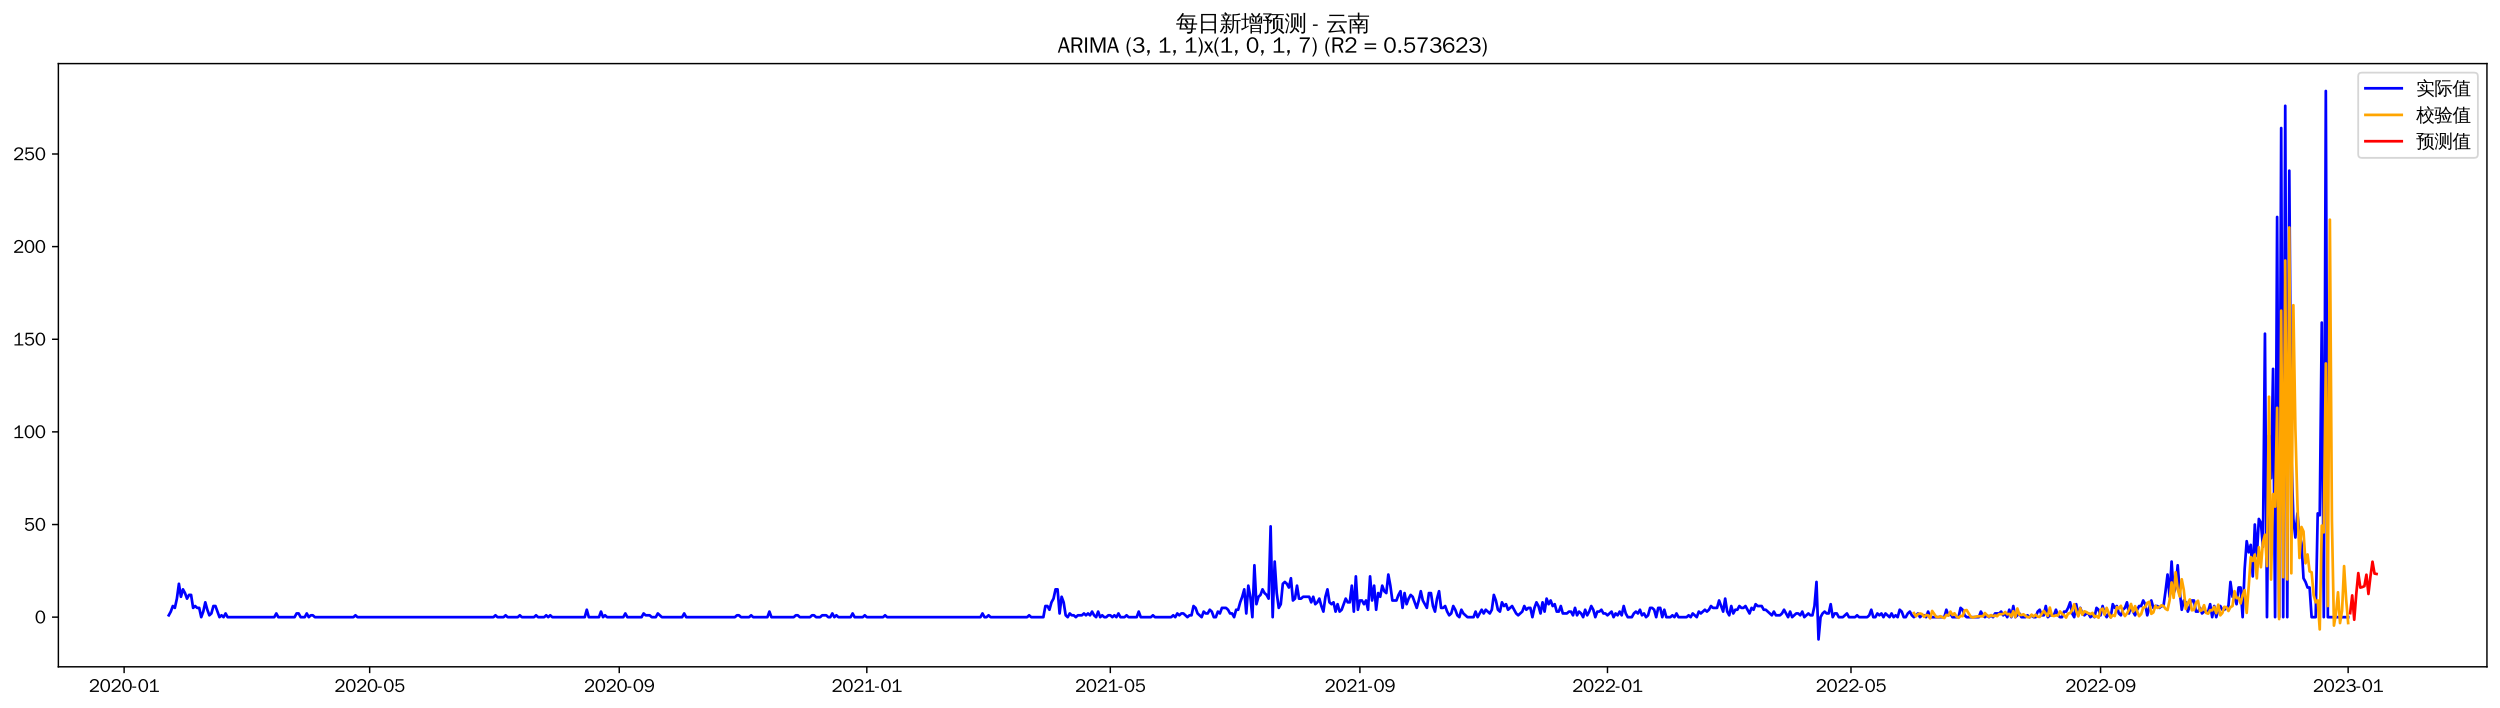 <?xml version="1.0" encoding="utf-8" standalone="no"?>
<!DOCTYPE svg PUBLIC "-//W3C//DTD SVG 1.1//EN"
  "http://www.w3.org/Graphics/SVG/1.1/DTD/svg11.dtd">
<svg xmlns:xlink="http://www.w3.org/1999/xlink" width="1378.591pt" height="390.418pt" viewBox="0 0 1378.591 390.418" xmlns="http://www.w3.org/2000/svg" version="1.1">
 <defs>
  <style type="text/css">*{stroke-linejoin: round; stroke-linecap: butt}</style>
 </defs>
 <g id="figure_1">
  <g id="patch_1">
   <path d="M 0 390.418 
L 1378.591 390.418 
L 1378.591 -0 
L 0 -0 
z
" style="fill: #ffffff"/>
  </g>
  <g id="axes_1">
   <g id="patch_2">
    <path d="M 32.191 367.701 
L 1371.391 367.701 
L 1371.391 35.061 
L 32.191 35.061 
z
" style="fill: #ffffff"/>
   </g>
   <g id="matplotlib.axis_1">
    <g id="xtick_1">
     <g id="line2d_1">
      <defs>
       <path id="m08ea58b794" d="M 0 0 
L 0 3.5 
" style="stroke: #000000; stroke-width: 0.8"/>
      </defs>
      <g>
       <use xlink:href="#m08ea58b794" x="68.446" y="367.701" style="stroke: #000000; stroke-width: 0.8"/>
      </g>
     </g>
     <g id="text_1">
      <!-- 2020-01 -->
      <g transform="translate(48.956 381.557)scale(0.1 -0.1)">
       <defs>
        <path id="WenQuanYiZenHei-32" d="M 3488 0 
L 369 0 
L 369 456 
L 2150 1850 
Q 2931 2463 2931 3144 
Q 2931 3619 2488 3863 
Q 2231 4013 1931 4013 
Q 1425 4013 1113 3619 
Q 894 3356 881 3013 
L 369 3169 
Q 531 3981 1213 4300 
Q 1544 4456 1950 4456 
Q 2631 4456 3088 4044 
L 3225 3888 
L 3350 3706 
Q 3481 3444 3481 3144 
Q 3481 2313 2519 1569 
L 1069 456 
L 3488 456 
L 3488 0 
z
" transform="scale(0.016)"/>
        <path id="WenQuanYiZenHei-30" d="M 3581 2175 
Q 3581 1288 3169 638 
Q 2713 -63 1938 -63 
Q 1025 -63 563 831 
Q 256 1425 256 2188 
Q 256 3188 700 3819 
Q 1138 4456 1888 4456 
Q 2863 4456 3306 3500 
Q 3581 2925 3581 2175 
z
M 3019 2100 
Q 3019 3356 2500 3806 
L 2350 3919 
Q 2144 4031 1888 4031 
Q 1100 4031 888 2956 
Q 819 2625 819 2225 
Q 819 1013 1338 569 
Q 1588 356 1938 356 
Q 2675 356 2925 1294 
Q 3019 1663 3019 2100 
z
" transform="scale(0.016)"/>
        <path id="WenQuanYiZenHei-2d" d="M 1363 1444 
L 0 1444 
L 0 1844 
L 1363 1844 
L 1363 1444 
z
" transform="scale(0.016)"/>
        <path id="WenQuanYiZenHei-31" d="M 3556 0 
L 488 0 
L 488 406 
L 1800 406 
L 1800 3725 
Q 1231 3125 588 2788 
L 588 3338 
Q 1456 3781 1931 4388 
L 2331 4388 
L 2331 406 
L 3556 406 
L 3556 0 
z
" transform="scale(0.016)"/>
       </defs>
       <use xlink:href="#WenQuanYiZenHei-32"/>
       <use xlink:href="#WenQuanYiZenHei-30" x="59.961"/>
       <use xlink:href="#WenQuanYiZenHei-32" x="119.922"/>
       <use xlink:href="#WenQuanYiZenHei-30" x="179.883"/>
       <use xlink:href="#WenQuanYiZenHei-2d" x="239.844"/>
       <use xlink:href="#WenQuanYiZenHei-30" x="269.824"/>
       <use xlink:href="#WenQuanYiZenHei-31" x="329.785"/>
      </g>
     </g>
    </g>
    <g id="xtick_2">
     <g id="line2d_2">
      <g>
       <use xlink:href="#m08ea58b794" x="203.843" y="367.701" style="stroke: #000000; stroke-width: 0.8"/>
      </g>
     </g>
     <g id="text_2">
      <!-- 2020-05 -->
      <g transform="translate(184.353 381.557)scale(0.1 -0.1)">
       <defs>
        <path id="WenQuanYiZenHei-35" d="M 3531 1488 
Q 3531 688 2913 250 
Q 2456 -63 1844 -63 
Q 1175 -63 706 350 
Q 413 613 306 975 
L 781 1131 
Q 1000 538 1569 406 
Q 1706 369 1856 369 
Q 2550 369 2850 869 
Q 3000 1131 3000 1494 
Q 3000 2056 2581 2356 
Q 2319 2538 1969 2538 
Q 1400 2538 1031 2075 
Q 981 2013 938 1938 
L 500 2031 
L 644 4388 
L 3244 4388 
L 3200 3919 
L 1044 3919 
L 950 2500 
Q 1431 2975 2006 2975 
Q 2713 2975 3163 2475 
Q 3531 2063 3531 1488 
z
" transform="scale(0.016)"/>
       </defs>
       <use xlink:href="#WenQuanYiZenHei-32"/>
       <use xlink:href="#WenQuanYiZenHei-30" x="59.961"/>
       <use xlink:href="#WenQuanYiZenHei-32" x="119.922"/>
       <use xlink:href="#WenQuanYiZenHei-30" x="179.883"/>
       <use xlink:href="#WenQuanYiZenHei-2d" x="239.844"/>
       <use xlink:href="#WenQuanYiZenHei-30" x="269.824"/>
       <use xlink:href="#WenQuanYiZenHei-35" x="329.785"/>
      </g>
     </g>
    </g>
    <g id="xtick_3">
     <g id="line2d_3">
      <g>
       <use xlink:href="#m08ea58b794" x="341.478" y="367.701" style="stroke: #000000; stroke-width: 0.8"/>
      </g>
     </g>
     <g id="text_3">
      <!-- 2020-09 -->
      <g transform="translate(321.988 381.557)scale(0.1 -0.1)">
       <defs>
        <path id="WenQuanYiZenHei-39" d="M 3544 2300 
Q 3544 1163 3019 513 
Q 2563 -63 1775 -63 
Q 956 -63 563 488 
Q 463 631 394 813 
L 838 975 
Q 1025 494 1550 388 
Q 1656 369 1775 369 
Q 2594 369 2900 1325 
Q 3044 1769 3038 2313 
L 3025 2313 
Q 2675 1638 1944 1544 
Q 1844 1531 1744 1531 
Q 1050 1531 625 2031 
Q 294 2419 294 2963 
Q 294 3656 813 4094 
Q 1238 4456 1819 4456 
Q 2988 4456 3381 3363 
Q 3544 2900 3544 2300 
z
M 2925 2994 
Q 2925 3563 2469 3844 
Q 2206 4006 1863 4006 
Q 1275 4006 988 3563 
Q 844 3344 825 3056 
Q 819 3006 819 2956 
Q 819 2413 1269 2131 
Q 1538 1963 1875 1963 
Q 2363 1963 2681 2350 
Q 2925 2638 2925 2994 
z
" transform="scale(0.016)"/>
       </defs>
       <use xlink:href="#WenQuanYiZenHei-32"/>
       <use xlink:href="#WenQuanYiZenHei-30" x="59.961"/>
       <use xlink:href="#WenQuanYiZenHei-32" x="119.922"/>
       <use xlink:href="#WenQuanYiZenHei-30" x="179.883"/>
       <use xlink:href="#WenQuanYiZenHei-2d" x="239.844"/>
       <use xlink:href="#WenQuanYiZenHei-30" x="269.824"/>
       <use xlink:href="#WenQuanYiZenHei-39" x="329.785"/>
      </g>
     </g>
    </g>
    <g id="xtick_4">
     <g id="line2d_4">
      <g>
       <use xlink:href="#m08ea58b794" x="477.994" y="367.701" style="stroke: #000000; stroke-width: 0.8"/>
      </g>
     </g>
     <g id="text_4">
      <!-- 2021-01 -->
      <g transform="translate(458.504 381.557)scale(0.1 -0.1)">
       <use xlink:href="#WenQuanYiZenHei-32"/>
       <use xlink:href="#WenQuanYiZenHei-30" x="59.961"/>
       <use xlink:href="#WenQuanYiZenHei-32" x="119.922"/>
       <use xlink:href="#WenQuanYiZenHei-31" x="179.883"/>
       <use xlink:href="#WenQuanYiZenHei-2d" x="239.844"/>
       <use xlink:href="#WenQuanYiZenHei-30" x="269.824"/>
       <use xlink:href="#WenQuanYiZenHei-31" x="329.785"/>
      </g>
     </g>
    </g>
    <g id="xtick_5">
     <g id="line2d_5">
      <g>
       <use xlink:href="#m08ea58b794" x="612.272" y="367.701" style="stroke: #000000; stroke-width: 0.8"/>
      </g>
     </g>
     <g id="text_5">
      <!-- 2021-05 -->
      <g transform="translate(592.782 381.557)scale(0.1 -0.1)">
       <use xlink:href="#WenQuanYiZenHei-32"/>
       <use xlink:href="#WenQuanYiZenHei-30" x="59.961"/>
       <use xlink:href="#WenQuanYiZenHei-32" x="119.922"/>
       <use xlink:href="#WenQuanYiZenHei-31" x="179.883"/>
       <use xlink:href="#WenQuanYiZenHei-2d" x="239.844"/>
       <use xlink:href="#WenQuanYiZenHei-30" x="269.824"/>
       <use xlink:href="#WenQuanYiZenHei-35" x="329.785"/>
      </g>
     </g>
    </g>
    <g id="xtick_6">
     <g id="line2d_6">
      <g>
       <use xlink:href="#m08ea58b794" x="749.907" y="367.701" style="stroke: #000000; stroke-width: 0.8"/>
      </g>
     </g>
     <g id="text_6">
      <!-- 2021-09 -->
      <g transform="translate(730.417 381.557)scale(0.1 -0.1)">
       <use xlink:href="#WenQuanYiZenHei-32"/>
       <use xlink:href="#WenQuanYiZenHei-30" x="59.961"/>
       <use xlink:href="#WenQuanYiZenHei-32" x="119.922"/>
       <use xlink:href="#WenQuanYiZenHei-31" x="179.883"/>
       <use xlink:href="#WenQuanYiZenHei-2d" x="239.844"/>
       <use xlink:href="#WenQuanYiZenHei-30" x="269.824"/>
       <use xlink:href="#WenQuanYiZenHei-39" x="329.785"/>
      </g>
     </g>
    </g>
    <g id="xtick_7">
     <g id="line2d_7">
      <g>
       <use xlink:href="#m08ea58b794" x="886.423" y="367.701" style="stroke: #000000; stroke-width: 0.8"/>
      </g>
     </g>
     <g id="text_7">
      <!-- 2022-01 -->
      <g transform="translate(866.933 381.557)scale(0.1 -0.1)">
       <use xlink:href="#WenQuanYiZenHei-32"/>
       <use xlink:href="#WenQuanYiZenHei-30" x="59.961"/>
       <use xlink:href="#WenQuanYiZenHei-32" x="119.922"/>
       <use xlink:href="#WenQuanYiZenHei-32" x="179.883"/>
       <use xlink:href="#WenQuanYiZenHei-2d" x="239.844"/>
       <use xlink:href="#WenQuanYiZenHei-30" x="269.824"/>
       <use xlink:href="#WenQuanYiZenHei-31" x="329.785"/>
      </g>
     </g>
    </g>
    <g id="xtick_8">
     <g id="line2d_8">
      <g>
       <use xlink:href="#m08ea58b794" x="1020.701" y="367.701" style="stroke: #000000; stroke-width: 0.8"/>
      </g>
     </g>
     <g id="text_8">
      <!-- 2022-05 -->
      <g transform="translate(1001.211 381.557)scale(0.1 -0.1)">
       <use xlink:href="#WenQuanYiZenHei-32"/>
       <use xlink:href="#WenQuanYiZenHei-30" x="59.961"/>
       <use xlink:href="#WenQuanYiZenHei-32" x="119.922"/>
       <use xlink:href="#WenQuanYiZenHei-32" x="179.883"/>
       <use xlink:href="#WenQuanYiZenHei-2d" x="239.844"/>
       <use xlink:href="#WenQuanYiZenHei-30" x="269.824"/>
       <use xlink:href="#WenQuanYiZenHei-35" x="329.785"/>
      </g>
     </g>
    </g>
    <g id="xtick_9">
     <g id="line2d_9">
      <g>
       <use xlink:href="#m08ea58b794" x="1158.336" y="367.701" style="stroke: #000000; stroke-width: 0.8"/>
      </g>
     </g>
     <g id="text_9">
      <!-- 2022-09 -->
      <g transform="translate(1138.846 381.557)scale(0.1 -0.1)">
       <use xlink:href="#WenQuanYiZenHei-32"/>
       <use xlink:href="#WenQuanYiZenHei-30" x="59.961"/>
       <use xlink:href="#WenQuanYiZenHei-32" x="119.922"/>
       <use xlink:href="#WenQuanYiZenHei-32" x="179.883"/>
       <use xlink:href="#WenQuanYiZenHei-2d" x="239.844"/>
       <use xlink:href="#WenQuanYiZenHei-30" x="269.824"/>
       <use xlink:href="#WenQuanYiZenHei-39" x="329.785"/>
      </g>
     </g>
    </g>
    <g id="xtick_10">
     <g id="line2d_10">
      <g>
       <use xlink:href="#m08ea58b794" x="1294.852" y="367.701" style="stroke: #000000; stroke-width: 0.8"/>
      </g>
     </g>
     <g id="text_10">
      <!-- 2023-01 -->
      <g transform="translate(1275.362 381.557)scale(0.1 -0.1)">
       <defs>
        <path id="WenQuanYiZenHei-33" d="M 3588 1231 
Q 3588 494 2875 144 
Q 2450 -63 1925 -63 
Q 1044 -63 556 488 
Q 356 706 256 1000 
L 769 1169 
Q 994 375 1913 375 
Q 2631 375 2900 788 
Q 3019 975 3019 1231 
Q 3019 1638 2638 1881 
Q 2325 2081 1613 2069 
L 1338 2069 
L 1338 2494 
Q 1969 2494 2094 2506 
Q 2325 2544 2463 2613 
Q 2763 2756 2844 3100 
Q 2863 3169 2863 3244 
Q 2863 3744 2381 3944 
L 2163 4006 
Q 2056 4025 1931 4025 
Q 1388 4025 1075 3631 
Q 969 3488 906 3313 
L 419 3456 
Q 675 4150 1400 4369 
Q 1669 4456 1975 4456 
Q 2694 4456 3106 4050 
Q 3419 3744 3419 3275 
Q 3419 2813 3025 2513 
Q 2825 2356 2575 2319 
L 2575 2306 
Q 3181 2213 3450 1769 
Q 3588 1525 3588 1231 
z
" transform="scale(0.016)"/>
       </defs>
       <use xlink:href="#WenQuanYiZenHei-32"/>
       <use xlink:href="#WenQuanYiZenHei-30" x="59.961"/>
       <use xlink:href="#WenQuanYiZenHei-32" x="119.922"/>
       <use xlink:href="#WenQuanYiZenHei-33" x="179.883"/>
       <use xlink:href="#WenQuanYiZenHei-2d" x="239.844"/>
       <use xlink:href="#WenQuanYiZenHei-30" x="269.824"/>
       <use xlink:href="#WenQuanYiZenHei-31" x="329.785"/>
      </g>
     </g>
    </g>
   </g>
   <g id="matplotlib.axis_2">
    <g id="ytick_1">
     <g id="line2d_11">
      <defs>
       <path id="m1c66305e28" d="M 0 0 
L -3.5 0 
" style="stroke: #000000; stroke-width: 0.8"/>
      </defs>
      <g>
       <use xlink:href="#m1c66305e28" x="32.191" y="340.322" style="stroke: #000000; stroke-width: 0.8"/>
      </g>
     </g>
     <g id="text_11">
      <!-- 0 -->
      <g transform="translate(19.194 343.75)scale(0.1 -0.1)">
       <use xlink:href="#WenQuanYiZenHei-30"/>
      </g>
     </g>
    </g>
    <g id="ytick_2">
     <g id="line2d_12">
      <g>
       <use xlink:href="#m1c66305e28" x="32.191" y="289.24" style="stroke: #000000; stroke-width: 0.8"/>
      </g>
     </g>
     <g id="text_12">
      <!-- 50 -->
      <g transform="translate(13.197 292.669)scale(0.1 -0.1)">
       <use xlink:href="#WenQuanYiZenHei-35"/>
       <use xlink:href="#WenQuanYiZenHei-30" x="59.961"/>
      </g>
     </g>
    </g>
    <g id="ytick_3">
     <g id="line2d_13">
      <g>
       <use xlink:href="#m1c66305e28" x="32.191" y="238.159" style="stroke: #000000; stroke-width: 0.8"/>
      </g>
     </g>
     <g id="text_13">
      <!-- 100 -->
      <g transform="translate(7.2 241.588)scale(0.1 -0.1)">
       <use xlink:href="#WenQuanYiZenHei-31"/>
       <use xlink:href="#WenQuanYiZenHei-30" x="59.961"/>
       <use xlink:href="#WenQuanYiZenHei-30" x="119.922"/>
      </g>
     </g>
    </g>
    <g id="ytick_4">
     <g id="line2d_14">
      <g>
       <use xlink:href="#m1c66305e28" x="32.191" y="187.078" style="stroke: #000000; stroke-width: 0.8"/>
      </g>
     </g>
     <g id="text_14">
      <!-- 150 -->
      <g transform="translate(7.2 190.506)scale(0.1 -0.1)">
       <use xlink:href="#WenQuanYiZenHei-31"/>
       <use xlink:href="#WenQuanYiZenHei-35" x="59.961"/>
       <use xlink:href="#WenQuanYiZenHei-30" x="119.922"/>
      </g>
     </g>
    </g>
    <g id="ytick_5">
     <g id="line2d_15">
      <g>
       <use xlink:href="#m1c66305e28" x="32.191" y="135.997" style="stroke: #000000; stroke-width: 0.8"/>
      </g>
     </g>
     <g id="text_15">
      <!-- 200 -->
      <g transform="translate(7.2 139.425)scale(0.1 -0.1)">
       <use xlink:href="#WenQuanYiZenHei-32"/>
       <use xlink:href="#WenQuanYiZenHei-30" x="59.961"/>
       <use xlink:href="#WenQuanYiZenHei-30" x="119.922"/>
      </g>
     </g>
    </g>
    <g id="ytick_6">
     <g id="line2d_16">
      <g>
       <use xlink:href="#m1c66305e28" x="32.191" y="84.916" style="stroke: #000000; stroke-width: 0.8"/>
      </g>
     </g>
     <g id="text_16">
      <!-- 250 -->
      <g transform="translate(7.2 88.344)scale(0.1 -0.1)">
       <use xlink:href="#WenQuanYiZenHei-32"/>
       <use xlink:href="#WenQuanYiZenHei-35" x="59.961"/>
       <use xlink:href="#WenQuanYiZenHei-30" x="119.922"/>
      </g>
     </g>
    </g>
   </g>
   <g id="line2d_17">
    <path d="M 93.063 339.3 
L 94.182 337.257 
L 95.301 334.192 
L 96.42 335.213 
L 97.539 330.105 
L 98.658 321.932 
L 99.777 329.084 
L 100.896 324.997 
L 102.015 327.04 
L 103.134 330.105 
L 104.253 328.062 
L 105.372 328.062 
L 106.491 335.213 
L 107.61 334.192 
L 108.729 335.213 
L 109.848 335.213 
L 110.967 340.322 
L 112.086 337.257 
L 113.205 332.149 
L 114.324 336.235 
L 115.443 339.3 
L 116.562 338.278 
L 117.681 334.192 
L 118.8 334.192 
L 121.038 340.322 
L 122.157 339.3 
L 123.276 340.322 
L 124.395 338.278 
L 125.514 340.322 
L 151.251 340.322 
L 152.37 338.278 
L 153.488 340.322 
L 162.44 340.322 
L 163.559 338.278 
L 164.678 338.278 
L 165.797 340.322 
L 168.035 340.322 
L 169.154 338.278 
L 170.273 340.322 
L 171.392 339.3 
L 172.511 339.3 
L 173.63 340.322 
L 194.891 340.322 
L 196.01 339.3 
L 197.129 340.322 
L 272.101 340.322 
L 273.22 339.3 
L 274.339 340.322 
L 277.696 340.322 
L 278.815 339.3 
L 279.934 340.322 
L 285.529 340.322 
L 286.648 339.3 
L 287.767 340.322 
L 294.48 340.322 
L 295.599 339.3 
L 296.718 340.322 
L 300.075 340.322 
L 301.194 339.3 
L 302.313 340.322 
L 303.432 339.3 
L 304.551 340.322 
L 322.455 340.322 
L 323.574 336.235 
L 324.693 340.322 
L 330.288 340.322 
L 331.407 337.257 
L 332.526 340.322 
L 333.645 339.3 
L 334.764 340.322 
L 343.716 340.322 
L 344.835 338.278 
L 345.954 340.322 
L 353.787 340.322 
L 354.906 338.278 
L 356.025 339.3 
L 358.263 339.3 
L 359.382 340.322 
L 361.62 340.322 
L 362.738 338.278 
L 364.976 340.322 
L 376.166 340.322 
L 377.285 338.278 
L 378.404 340.322 
L 405.26 340.322 
L 406.379 339.3 
L 407.498 339.3 
L 408.617 340.322 
L 413.093 340.322 
L 414.212 339.3 
L 415.331 340.322 
L 423.164 340.322 
L 424.283 337.257 
L 425.402 340.322 
L 437.71 340.322 
L 438.829 339.3 
L 439.948 339.3 
L 441.067 340.322 
L 446.662 340.322 
L 447.781 339.3 
L 448.9 339.3 
L 450.019 340.322 
L 452.257 340.322 
L 453.376 339.3 
L 455.614 339.3 
L 456.733 340.322 
L 457.852 340.322 
L 458.971 338.278 
L 460.09 340.322 
L 461.209 339.3 
L 462.328 340.322 
L 469.042 340.322 
L 470.161 338.278 
L 471.28 340.322 
L 475.756 340.322 
L 476.875 339.3 
L 477.994 340.322 
L 486.946 340.322 
L 488.065 339.3 
L 489.184 340.322 
L 540.657 340.322 
L 541.776 338.278 
L 542.895 340.322 
L 544.014 340.322 
L 545.133 339.3 
L 546.252 340.322 
L 566.394 340.322 
L 567.513 339.3 
L 568.632 340.322 
L 575.345 340.322 
L 576.464 334.192 
L 577.583 334.192 
L 578.702 336.235 
L 579.821 332.149 
L 580.94 330.105 
L 582.059 324.997 
L 583.178 324.997 
L 584.297 338.278 
L 585.416 329.084 
L 586.535 332.149 
L 587.654 339.3 
L 588.773 340.322 
L 589.892 338.278 
L 591.011 339.3 
L 592.13 339.3 
L 593.249 340.322 
L 594.368 339.3 
L 596.606 339.3 
L 597.725 338.278 
L 598.844 339.3 
L 599.963 338.278 
L 601.082 339.3 
L 602.201 337.257 
L 603.32 339.3 
L 604.439 340.322 
L 605.558 337.257 
L 606.677 340.322 
L 607.796 339.3 
L 608.915 340.322 
L 610.034 340.322 
L 611.153 339.3 
L 612.272 339.3 
L 613.391 340.322 
L 614.51 339.3 
L 615.629 340.322 
L 616.748 338.278 
L 617.867 340.322 
L 620.105 340.322 
L 621.224 339.3 
L 622.343 340.322 
L 626.819 340.322 
L 627.938 337.257 
L 629.057 340.322 
L 634.652 340.322 
L 635.771 339.3 
L 636.89 340.322 
L 645.841 340.322 
L 646.96 339.3 
L 648.079 340.322 
L 649.198 338.278 
L 650.317 339.3 
L 651.436 338.278 
L 652.555 338.278 
L 654.793 340.322 
L 655.912 339.3 
L 657.031 339.3 
L 658.15 334.192 
L 659.269 335.213 
L 660.388 338.278 
L 662.626 340.322 
L 663.745 337.257 
L 664.864 338.278 
L 665.983 338.278 
L 667.102 336.235 
L 668.221 337.257 
L 669.34 340.322 
L 670.459 340.322 
L 671.578 337.257 
L 672.697 338.278 
L 673.816 335.213 
L 676.054 335.213 
L 677.173 336.235 
L 678.292 338.278 
L 679.411 338.278 
L 680.53 340.322 
L 681.649 336.235 
L 682.768 336.235 
L 683.887 332.149 
L 685.006 329.084 
L 686.125 324.997 
L 687.244 338.278 
L 688.363 322.954 
L 689.482 329.084 
L 690.601 340.322 
L 691.72 311.716 
L 692.839 333.17 
L 693.958 329.084 
L 695.077 328.062 
L 696.196 324.997 
L 697.315 327.04 
L 698.434 328.062 
L 699.553 330.105 
L 700.672 290.262 
L 701.791 340.322 
L 702.91 309.673 
L 704.029 327.04 
L 705.148 335.213 
L 706.267 333.17 
L 707.386 321.932 
L 708.505 320.911 
L 709.624 321.932 
L 710.742 323.976 
L 711.861 318.867 
L 712.98 331.127 
L 714.099 330.105 
L 715.218 322.954 
L 716.337 330.105 
L 717.456 330.105 
L 718.575 329.084 
L 721.932 329.084 
L 723.051 332.149 
L 724.17 329.084 
L 725.289 333.17 
L 726.408 332.149 
L 727.527 330.105 
L 728.646 334.192 
L 729.765 337.257 
L 730.884 329.084 
L 732.003 324.997 
L 733.122 332.149 
L 734.241 333.17 
L 735.36 332.149 
L 736.479 337.257 
L 737.598 333.17 
L 738.717 337.257 
L 739.836 336.235 
L 742.074 330.105 
L 743.193 332.149 
L 744.312 332.149 
L 745.431 322.954 
L 746.55 337.257 
L 747.669 317.846 
L 748.788 336.235 
L 749.907 331.127 
L 751.026 331.127 
L 752.145 333.17 
L 753.264 331.127 
L 754.383 336.235 
L 755.502 317.846 
L 756.621 331.127 
L 757.74 322.954 
L 758.859 336.235 
L 759.978 327.04 
L 761.097 329.084 
L 762.216 322.954 
L 763.335 326.019 
L 764.454 327.04 
L 765.573 316.824 
L 766.692 322.954 
L 767.811 331.127 
L 770.049 331.127 
L 771.168 328.062 
L 772.287 326.019 
L 773.406 335.213 
L 774.525 327.04 
L 775.644 333.17 
L 776.763 330.105 
L 777.882 328.062 
L 779.001 329.084 
L 781.238 335.213 
L 782.357 331.127 
L 783.476 326.019 
L 784.595 331.127 
L 786.833 335.213 
L 787.952 327.04 
L 789.071 327.04 
L 790.19 334.192 
L 791.309 337.257 
L 792.428 330.105 
L 793.547 326.019 
L 794.666 335.213 
L 795.785 335.213 
L 796.904 334.192 
L 798.023 337.257 
L 799.142 339.3 
L 800.261 338.278 
L 801.38 334.192 
L 802.499 336.235 
L 803.618 339.3 
L 804.737 340.322 
L 805.856 336.235 
L 806.975 338.278 
L 809.213 340.322 
L 812.57 340.322 
L 813.689 337.257 
L 814.808 340.322 
L 817.046 336.235 
L 818.165 338.278 
L 819.284 336.235 
L 821.522 338.278 
L 822.641 336.235 
L 823.76 328.062 
L 824.879 331.127 
L 825.998 336.235 
L 827.117 337.257 
L 828.236 332.149 
L 829.355 334.192 
L 830.474 333.17 
L 831.593 336.235 
L 833.831 334.192 
L 836.069 338.278 
L 837.188 339.3 
L 839.426 337.257 
L 840.545 334.192 
L 841.664 336.235 
L 842.783 335.213 
L 843.902 335.213 
L 845.021 340.322 
L 846.14 335.213 
L 847.259 332.149 
L 848.378 334.192 
L 849.497 338.278 
L 850.615 332.149 
L 851.734 337.257 
L 852.853 330.105 
L 853.972 333.17 
L 855.091 331.127 
L 856.21 334.192 
L 857.329 333.17 
L 858.448 337.257 
L 859.567 337.257 
L 860.686 334.192 
L 861.805 338.278 
L 864.043 338.278 
L 865.162 337.257 
L 866.281 337.257 
L 867.4 339.3 
L 868.519 335.213 
L 869.638 339.3 
L 870.757 337.257 
L 871.876 338.278 
L 872.995 340.322 
L 874.114 336.235 
L 875.233 339.3 
L 876.352 337.257 
L 877.471 334.192 
L 878.59 336.235 
L 879.709 340.322 
L 880.828 337.257 
L 881.947 337.257 
L 883.066 336.235 
L 884.185 338.278 
L 885.304 338.278 
L 886.423 339.3 
L 888.661 337.257 
L 889.78 340.322 
L 890.899 338.278 
L 892.018 339.3 
L 893.137 337.257 
L 894.256 339.3 
L 895.375 334.192 
L 896.494 338.278 
L 897.613 340.322 
L 899.851 340.322 
L 900.97 338.278 
L 902.089 337.257 
L 903.208 338.278 
L 904.327 336.235 
L 905.446 339.3 
L 906.565 338.278 
L 907.684 340.322 
L 908.803 339.3 
L 909.922 335.213 
L 911.041 335.213 
L 912.16 336.235 
L 913.279 340.322 
L 914.398 335.213 
L 915.517 335.213 
L 916.636 340.322 
L 917.755 336.235 
L 918.874 340.322 
L 921.111 340.322 
L 922.23 339.3 
L 923.349 340.322 
L 924.468 338.278 
L 925.587 340.322 
L 930.063 340.322 
L 931.182 339.3 
L 932.301 340.322 
L 933.42 338.278 
L 935.658 340.322 
L 936.777 337.257 
L 937.896 338.278 
L 940.134 336.235 
L 941.253 337.257 
L 942.372 336.235 
L 943.491 334.192 
L 944.61 335.213 
L 946.848 335.213 
L 947.967 331.127 
L 950.205 337.257 
L 951.324 330.105 
L 952.443 337.257 
L 953.562 339.3 
L 954.681 334.192 
L 955.8 338.278 
L 956.919 336.235 
L 958.038 336.235 
L 959.157 334.192 
L 960.276 335.213 
L 961.395 335.213 
L 962.514 334.192 
L 964.752 338.278 
L 965.871 335.213 
L 966.99 336.235 
L 968.109 333.17 
L 969.228 334.192 
L 971.466 334.192 
L 972.585 336.235 
L 973.704 336.235 
L 977.061 339.3 
L 978.18 337.257 
L 979.299 339.3 
L 981.537 339.3 
L 982.656 338.278 
L 983.775 336.235 
L 986.013 340.322 
L 987.132 337.257 
L 988.251 340.322 
L 990.488 338.278 
L 991.607 338.278 
L 992.726 339.3 
L 993.845 337.257 
L 994.964 340.322 
L 997.202 338.278 
L 998.321 339.3 
L 999.44 339.3 
L 1000.559 334.192 
L 1001.678 320.911 
L 1002.797 352.581 
L 1003.916 340.322 
L 1005.035 338.278 
L 1006.154 337.257 
L 1007.273 338.278 
L 1008.392 338.278 
L 1009.511 333.17 
L 1010.63 340.322 
L 1011.749 338.278 
L 1012.868 338.278 
L 1013.987 340.322 
L 1016.225 340.322 
L 1018.463 338.278 
L 1019.582 340.322 
L 1022.939 340.322 
L 1024.058 339.3 
L 1025.177 340.322 
L 1029.653 340.322 
L 1030.772 339.3 
L 1031.891 336.235 
L 1033.01 340.322 
L 1034.129 340.322 
L 1035.248 338.278 
L 1036.367 339.3 
L 1037.486 338.278 
L 1038.605 340.322 
L 1039.724 338.278 
L 1041.962 340.322 
L 1043.081 338.278 
L 1044.2 340.322 
L 1045.319 339.3 
L 1046.438 340.322 
L 1047.557 336.235 
L 1048.676 337.257 
L 1049.795 340.322 
L 1050.914 340.322 
L 1052.033 338.278 
L 1053.152 337.257 
L 1054.271 339.3 
L 1055.39 340.322 
L 1057.628 338.278 
L 1058.747 340.322 
L 1059.865 339.3 
L 1060.984 339.3 
L 1062.103 340.322 
L 1063.222 337.257 
L 1064.341 340.322 
L 1072.174 340.322 
L 1073.293 336.235 
L 1074.412 339.3 
L 1075.531 338.278 
L 1076.65 340.322 
L 1080.007 340.322 
L 1081.126 335.213 
L 1082.245 336.235 
L 1083.364 339.3 
L 1084.483 340.322 
L 1091.197 340.322 
L 1092.316 337.257 
L 1093.435 339.3 
L 1094.554 340.322 
L 1095.673 339.3 
L 1096.792 340.322 
L 1097.911 339.3 
L 1099.03 340.322 
L 1100.149 338.278 
L 1102.387 338.278 
L 1103.506 337.257 
L 1104.625 339.3 
L 1105.744 338.278 
L 1106.863 340.322 
L 1107.982 336.235 
L 1109.101 340.322 
L 1110.22 334.192 
L 1111.339 340.322 
L 1113.577 338.278 
L 1114.696 340.322 
L 1116.934 340.322 
L 1118.053 339.3 
L 1119.172 340.322 
L 1120.291 339.3 
L 1121.41 340.322 
L 1122.529 340.322 
L 1123.648 337.257 
L 1124.767 336.235 
L 1125.886 339.3 
L 1127.005 339.3 
L 1128.124 334.192 
L 1129.242 340.322 
L 1130.361 339.3 
L 1132.599 339.3 
L 1133.718 336.235 
L 1134.837 339.3 
L 1135.956 340.322 
L 1137.075 340.322 
L 1138.194 337.257 
L 1139.313 337.257 
L 1140.432 335.213 
L 1141.551 332.149 
L 1142.67 338.278 
L 1143.789 340.322 
L 1144.908 333.17 
L 1146.027 339.3 
L 1147.146 335.213 
L 1148.265 338.278 
L 1149.384 339.3 
L 1150.503 338.278 
L 1151.622 338.278 
L 1152.741 340.322 
L 1153.86 339.3 
L 1154.979 340.322 
L 1156.098 335.213 
L 1157.217 336.235 
L 1158.336 339.3 
L 1159.455 334.192 
L 1160.574 338.278 
L 1161.693 340.322 
L 1162.812 338.278 
L 1163.931 340.322 
L 1165.05 333.17 
L 1166.169 335.213 
L 1167.288 334.192 
L 1168.407 338.278 
L 1169.526 339.3 
L 1170.645 336.235 
L 1171.764 335.213 
L 1172.883 332.149 
L 1174.002 338.278 
L 1175.121 334.192 
L 1176.24 337.257 
L 1177.359 339.3 
L 1178.478 336.235 
L 1179.597 334.192 
L 1180.716 334.192 
L 1181.835 331.127 
L 1182.954 333.17 
L 1184.073 339.3 
L 1186.311 331.127 
L 1187.43 335.213 
L 1188.549 334.192 
L 1189.668 334.192 
L 1190.787 335.213 
L 1191.906 334.192 
L 1193.025 334.192 
L 1194.144 326.019 
L 1195.263 316.824 
L 1196.382 329.084 
L 1197.501 309.673 
L 1198.62 327.04 
L 1199.738 323.976 
L 1200.857 311.716 
L 1201.976 326.019 
L 1203.095 336.235 
L 1204.214 331.127 
L 1205.333 332.149 
L 1206.452 337.257 
L 1208.69 331.127 
L 1209.809 331.127 
L 1210.928 337.257 
L 1212.047 337.257 
L 1213.166 335.213 
L 1214.285 338.278 
L 1215.404 337.257 
L 1217.642 337.257 
L 1218.761 333.17 
L 1219.88 340.322 
L 1220.999 334.192 
L 1222.118 340.322 
L 1223.237 336.235 
L 1224.356 334.192 
L 1225.475 336.235 
L 1226.594 336.235 
L 1228.832 334.192 
L 1229.951 320.911 
L 1231.07 329.084 
L 1232.189 329.084 
L 1233.308 333.17 
L 1234.427 323.976 
L 1235.546 323.976 
L 1236.665 340.322 
L 1237.784 313.759 
L 1238.903 298.435 
L 1240.022 304.565 
L 1241.141 300.478 
L 1242.26 317.846 
L 1243.379 289.24 
L 1244.498 306.608 
L 1245.617 286.176 
L 1246.736 288.219 
L 1247.855 301.5 
L 1248.974 184.013 
L 1250.093 340.322 
L 1251.212 240.203 
L 1252.331 263.7 
L 1253.45 203.424 
L 1254.569 340.322 
L 1255.688 119.651 
L 1256.807 340.322 
L 1257.926 70.613 
L 1259.045 340.322 
L 1260.164 58.354 
L 1261.283 340.322 
L 1262.402 94.111 
L 1263.521 249.397 
L 1264.64 286.176 
L 1265.759 296.392 
L 1266.878 283.111 
L 1267.997 294.349 
L 1269.115 299.457 
L 1270.234 318.867 
L 1271.353 320.911 
L 1272.472 323.976 
L 1273.591 323.976 
L 1274.71 340.322 
L 1276.948 340.322 
L 1278.067 283.111 
L 1279.186 284.132 
L 1280.305 177.884 
L 1281.424 340.322 
L 1282.543 50.181 
L 1283.662 340.322 
L 1294.852 340.322 
L 1294.852 340.322 
" clip-path="url(#p3c6c401d0c)" style="fill: none; stroke: #0000ff; stroke-width: 1.5; stroke-linecap: square"/>
   </g>
   <g id="line2d_18">
    <path d="M 1055.39 338.06 
L 1056.509 339.87 
L 1057.628 338.666 
L 1058.747 338.284 
L 1059.865 338.604 
L 1060.984 340.138 
L 1062.103 339.156 
L 1063.222 339.307 
L 1064.341 340.985 
L 1065.46 336.908 
L 1067.698 340.16 
L 1068.817 340.414 
L 1069.936 339.797 
L 1071.055 340.408 
L 1072.174 340.798 
L 1073.293 339.088 
L 1074.412 339.443 
L 1075.531 337.253 
L 1076.65 339.093 
L 1077.769 338.173 
L 1078.888 340.004 
L 1080.007 340.67 
L 1081.126 339.631 
L 1082.245 339.791 
L 1083.364 336.63 
L 1084.483 336.419 
L 1086.721 340.07 
L 1087.84 340.549 
L 1088.959 340.173 
L 1090.078 339.923 
L 1092.316 339.795 
L 1093.435 339.856 
L 1094.554 338.052 
L 1095.673 339.227 
L 1096.792 340.068 
L 1097.911 339.203 
L 1099.03 339.759 
L 1100.149 339.389 
L 1101.268 339.8 
L 1102.387 338.641 
L 1103.506 338.715 
L 1104.625 338.531 
L 1105.744 337.48 
L 1106.863 338.754 
L 1107.982 338.561 
L 1109.101 339.992 
L 1110.22 337.044 
L 1111.339 340.225 
L 1112.458 335.549 
L 1113.577 338.966 
L 1114.696 339.15 
L 1115.815 338.734 
L 1116.934 339.65 
L 1118.053 340.309 
L 1119.172 340.415 
L 1120.291 338.941 
L 1121.41 339.946 
L 1122.529 338.994 
L 1123.648 340.019 
L 1124.767 340.212 
L 1127.005 336.883 
L 1128.124 338.411 
L 1129.242 339.561 
L 1130.361 335.043 
L 1131.48 339.467 
L 1132.599 339.696 
L 1133.718 339.356 
L 1134.837 339.385 
L 1135.956 337.159 
L 1137.075 338.514 
L 1138.194 339.195 
L 1139.313 340.571 
L 1140.432 338.327 
L 1141.551 338.103 
L 1142.67 336.384 
L 1143.789 333.192 
L 1144.908 336.899 
L 1146.027 339.88 
L 1147.146 335.382 
L 1148.265 338.945 
L 1149.384 337.113 
L 1150.503 337.495 
L 1151.622 338.22 
L 1152.741 338.634 
L 1153.86 337.958 
L 1154.979 340.124 
L 1156.098 339.675 
L 1157.217 340.648 
L 1158.336 336.334 
L 1159.455 335.612 
L 1160.574 338.975 
L 1161.693 335.209 
L 1163.931 340.53 
L 1165.05 339.225 
L 1166.169 339.707 
L 1167.288 334.809 
L 1168.407 335.535 
L 1169.526 334.066 
L 1170.645 337.645 
L 1171.764 339.723 
L 1172.883 338.297 
L 1174.002 336.21 
L 1175.121 333.052 
L 1176.24 337.253 
L 1177.359 334.257 
L 1179.597 339.778 
L 1180.716 338.613 
L 1181.835 335.023 
L 1182.954 334.791 
L 1184.073 332.442 
L 1185.192 331.864 
L 1186.311 338.481 
L 1187.43 337.752 
L 1188.549 334.085 
L 1189.668 335.222 
L 1190.787 334.837 
L 1191.906 333.804 
L 1193.025 334.158 
L 1194.144 335.727 
L 1195.263 336.39 
L 1196.382 331.071 
L 1197.501 321.213 
L 1198.62 329.678 
L 1199.738 315.57 
L 1200.857 324.876 
L 1201.976 328.93 
L 1203.095 319.44 
L 1204.214 325.28 
L 1205.333 335.792 
L 1206.452 332.543 
L 1207.571 330.553 
L 1208.69 336.547 
L 1209.809 336.297 
L 1210.928 332.477 
L 1212.047 331.279 
L 1213.166 336.918 
L 1214.285 336.452 
L 1215.404 333.734 
L 1216.523 337.988 
L 1217.642 338.413 
L 1218.761 336.499 
L 1219.88 336.548 
L 1220.999 334.643 
L 1222.118 338.093 
L 1223.237 333.44 
L 1224.356 339.317 
L 1225.475 338.043 
L 1226.594 334.629 
L 1227.713 334.892 
L 1228.832 336.921 
L 1229.951 334.833 
L 1231.07 334.191 
L 1232.189 326.006 
L 1233.308 329.795 
L 1234.427 329.658 
L 1235.546 332.779 
L 1236.665 328.21 
L 1237.784 325.432 
L 1238.903 337.956 
L 1240.022 323.34 
L 1241.141 307.203 
L 1242.26 309.322 
L 1243.379 305.789 
L 1244.498 318.915 
L 1245.617 301.789 
L 1246.736 312.782 
L 1247.855 299.108 
L 1248.974 294.865 
L 1250.093 312.156 
L 1251.212 218.769 
L 1252.331 319.561 
L 1253.45 272.421 
L 1254.569 279.362 
L 1255.688 224.893 
L 1256.807 341.376 
L 1257.926 171.326 
L 1259.045 318.267 
L 1260.164 143.681 
L 1261.283 319.521 
L 1262.402 125.441 
L 1263.521 316.134 
L 1264.64 168.314 
L 1265.759 236.392 
L 1266.878 277.797 
L 1267.997 307.677 
L 1269.115 290.607 
L 1270.234 293.062 
L 1271.353 310.613 
L 1272.472 305.743 
L 1273.591 315.084 
L 1274.71 315.59 
L 1275.829 328.239 
L 1276.948 332.103 
L 1278.067 331.042 
L 1279.186 347.067 
L 1280.305 289.85 
L 1281.424 293.557 
L 1282.543 200.424 
L 1283.662 334.191 
L 1284.781 121.152 
L 1285.9 286.897 
L 1287.019 344.96 
L 1288.138 338.452 
L 1289.257 326.61 
L 1290.376 343.572 
L 1291.495 336.87 
L 1292.614 312.175 
L 1293.733 330.295 
L 1294.852 343.553 
L 1294.852 343.553 
" clip-path="url(#p3c6c401d0c)" style="fill: none; stroke: #ffa500; stroke-width: 1.5; stroke-linecap: square"/>
   </g>
   <g id="line2d_19">
    <path d="M 1295.971 338.104 
L 1297.09 328.341 
L 1298.209 341.725 
L 1299.328 327.577 
L 1300.447 316.042 
L 1301.566 324.016 
L 1302.685 323.731 
L 1303.804 323.22 
L 1304.923 316.922 
L 1306.042 327.523 
L 1307.161 317.794 
L 1308.28 309.75 
L 1309.399 316.278 
L 1310.518 316.501 
" clip-path="url(#p3c6c401d0c)" style="fill: none; stroke: #ff0000; stroke-width: 1.5; stroke-linecap: square"/>
   </g>
   <g id="patch_3">
    <path d="M 32.191 367.701 
L 32.191 35.061 
" style="fill: none; stroke: #000000; stroke-width: 0.8; stroke-linejoin: miter; stroke-linecap: square"/>
   </g>
   <g id="patch_4">
    <path d="M 1371.391 367.701 
L 1371.391 35.061 
" style="fill: none; stroke: #000000; stroke-width: 0.8; stroke-linejoin: miter; stroke-linecap: square"/>
   </g>
   <g id="patch_5">
    <path d="M 32.191 367.701 
L 1371.391 367.701 
" style="fill: none; stroke: #000000; stroke-width: 0.8; stroke-linejoin: miter; stroke-linecap: square"/>
   </g>
   <g id="patch_6">
    <path d="M 32.191 35.061 
L 1371.391 35.061 
" style="fill: none; stroke: #000000; stroke-width: 0.8; stroke-linejoin: miter; stroke-linecap: square"/>
   </g>
   <g id="text_17">
    <!-- 每日新增预测 - 云南 -->
    <g transform="translate(648.393 17.042)scale(0.12 -0.12)">
     <defs>
      <path id="WenQuanYiZenHei-6bcf" d="M 6138 2181 
Q 6113 1988 6138 1800 
Q 5788 1819 5438 1819 
L 4975 1819 
L 4863 738 
L 5806 738 
L 5806 394 
L 4831 394 
L 4775 -144 
Q 4719 -563 4350 -725 
Q 4013 -856 3550 -825 
L 3288 -819 
Q 3331 -663 3275 -519 
Q 3219 -375 3113 -288 
Q 3381 -313 3759 -303 
Q 4138 -294 4231 -238 
Q 4338 -163 4350 88 
L 4381 394 
L 1025 394 
L 1244 1819 
L 813 1819 
Q 463 1819 113 1800 
Q 138 1988 113 2181 
Q 463 2163 813 2163 
L 1294 2163 
L 1488 3431 
L 1488 3581 
L 1506 3581 
L 1513 3613 
L 1713 3581 
L 5156 3581 
L 5013 2163 
L 5438 2163 
Q 5788 2163 6138 2181 
z
M 5588 4463 
Q 5569 4269 5588 4081 
Q 5244 4100 4894 4100 
L 1813 4100 
Q 1344 3463 606 2788 
Q 481 2988 256 3069 
Q 744 3494 1116 3972 
Q 1488 4450 1919 5181 
Q 2119 5044 2344 4950 
Q 2213 4688 2050 4444 
L 4894 4444 
Q 5238 4444 5588 4463 
z
M 2844 3238 
L 1906 3238 
L 1744 2163 
L 3244 2163 
L 2581 3038 
L 2844 3238 
z
M 3250 2163 
L 4563 2163 
L 4669 3238 
L 3044 3238 
L 3638 2456 
L 3250 2163 
z
M 2944 1819 
Q 3275 1394 3550 938 
L 3213 738 
L 4419 738 
L 4525 1819 
L 2944 1819 
z
M 2656 1819 
L 1694 1819 
L 1525 738 
L 3094 738 
Q 2806 1219 2450 1650 
L 2656 1819 
z
" transform="scale(0.016)"/>
      <path id="WenQuanYiZenHei-65e5" d="M 1494 -775 
Q 1244 -750 988 -775 
Q 1013 -313 1013 156 
L 1013 4875 
L 5269 4875 
L 5269 -763 
L 4813 -763 
L 4813 156 
L 1469 156 
Q 1469 -313 1494 -775 
z
M 4813 2700 
L 4813 4500 
L 1469 4500 
L 1469 2700 
L 4813 2700 
z
M 4813 531 
L 4813 2325 
L 1469 2325 
L 1469 531 
L 4813 531 
z
" transform="scale(0.016)"/>
      <path id="WenQuanYiZenHei-65b0" d="M 5419 -763 
Q 5188 -738 4963 -763 
Q 4981 -344 4981 75 
L 4981 2819 
L 4188 2819 
L 4188 1706 
Q 4188 63 3163 -738 
Q 3019 -519 2769 -469 
Q 3769 131 3769 1706 
L 3769 4769 
L 3875 4769 
L 3844 4831 
L 4294 4781 
Q 4438 4769 4894 4816 
Q 5350 4863 5512 4931 
Q 5675 5000 5763 5094 
Q 5850 4881 5981 4694 
Q 5713 4544 5263 4519 
L 4188 4438 
L 4188 3100 
L 5563 3100 
Q 5850 3100 6131 3113 
Q 6119 2956 6131 2806 
L 5394 2819 
L 5394 75 
Q 5394 -344 5419 -763 
z
M 2981 213 
Q 2656 744 2256 1225 
L 2606 1513 
Q 3025 1006 3369 450 
L 2981 213 
z
M 1169 1525 
Q 1375 1419 1594 1363 
Q 1281 488 469 -469 
Q 331 -300 119 -244 
Q 575 263 888 900 
Q 1038 1206 1169 1525 
z
M 1825 6 
L 1825 1769 
L 1081 1769 
Q 794 1769 513 1756 
Q 525 1913 513 2063 
Q 794 2050 1081 2050 
L 1825 2050 
L 1825 2775 
L 994 2775 
Q 706 2775 425 2763 
Q 438 2919 425 3075 
Q 706 3056 994 3056 
L 1825 3056 
L 1825 3088 
L 1906 3088 
Q 2288 3656 2588 4381 
Q 2794 4269 3013 4206 
Q 2800 3675 2381 3056 
L 3013 3056 
Q 3294 3056 3581 3075 
Q 3563 2919 3581 2763 
Q 3294 2775 3013 2775 
L 2238 2775 
L 2238 2050 
L 2925 2050 
Q 3206 2050 3494 2063 
Q 3475 1913 3494 1756 
Q 3206 1769 2925 1769 
L 2238 1769 
L 2238 -156 
Q 2238 -413 2075 -581 
Q 1844 -794 1306 -794 
Q 1363 -519 1188 -288 
Q 1338 -313 1534 -316 
Q 1731 -319 1778 -278 
Q 1825 -238 1825 6 
z
M 1875 3388 
L 1500 3131 
L 825 4088 
L 1200 4350 
L 1875 3388 
z
M 3419 4713 
Q 3400 4563 3419 4406 
Q 3131 4419 2850 4419 
L 1125 4419 
Q 838 4419 556 4406 
Q 569 4563 556 4713 
Q 838 4700 1125 4700 
L 1763 4700 
L 1388 5088 
L 1719 5406 
L 2288 4813 
L 2175 4700 
L 2850 4700 
Q 3131 4700 3419 4713 
z
" transform="scale(0.016)"/>
      <path id="WenQuanYiZenHei-589e" d="M 3138 -769 
Q 2913 -744 2688 -769 
Q 2706 -356 2706 56 
L 2706 1719 
L 5706 1719 
L 5706 -756 
L 5300 -756 
L 5300 -338 
L 3119 -338 
Q 3125 -550 3138 -769 
z
M 5113 3569 
Q 5344 3606 5563 3688 
Q 5669 3175 5256 2694 
Q 5113 2519 4975 2506 
Q 4831 2725 4588 2813 
Q 4806 2831 4997 3068 
Q 5188 3306 5113 3569 
z
M 3850 2763 
L 3469 2538 
L 2925 3456 
L 3313 3681 
L 3850 2763 
z
M 2400 2100 
Q 2469 3138 2400 4175 
L 3413 4175 
Q 3138 4550 2825 4888 
L 3156 5194 
Q 3581 4725 3938 4206 
L 3900 4175 
L 4456 4175 
Q 4863 4575 5131 5163 
Q 5325 5044 5538 4975 
Q 5369 4575 5013 4175 
L 6056 4175 
Q 5981 3138 6056 2100 
L 2400 2100 
z
M 5300 806 
L 5300 1450 
L 3113 1450 
Q 3113 1125 3113 806 
L 5300 806 
z
M 5300 563 
L 3113 563 
L 3113 -94 
L 5300 -94 
L 5300 563 
z
M 4431 3913 
L 4431 2363 
L 5650 2363 
L 5650 3913 
L 4756 3913 
L 4700 3856 
Q 4681 3888 4656 3913 
L 4431 3913 
z
M 4025 3913 
L 2806 3913 
L 2806 2363 
L 4025 2363 
L 4025 3913 
z
M -31 625 
Q 506 763 1006 975 
L 1006 3206 
L 669 3206 
Q 369 3206 75 3188 
Q 94 3356 75 3531 
Q 369 3513 669 3513 
L 1006 3513 
L 1006 4263 
Q 1006 4700 981 5131 
Q 1206 5106 1431 5131 
Q 1413 4700 1413 4263 
L 1413 3513 
L 2238 3531 
Q 2219 3356 2238 3188 
L 1413 3206 
L 1413 1163 
L 2150 1531 
L 2194 1256 
Q 1269 775 813 519 
L 194 144 
Q 138 438 -31 625 
z
" transform="scale(0.016)"/>
      <path id="WenQuanYiZenHei-9884" d="M 1206 19 
L 1206 2888 
L 669 2888 
Q 356 2888 50 2869 
Q 63 3044 50 3213 
Q 363 3194 669 3194 
L 1250 3194 
Q 950 3631 606 4031 
L 963 4338 
L 1263 3975 
L 1913 4719 
L 731 4719 
Q 419 4719 106 4706 
Q 125 4875 106 5044 
Q 419 5031 731 5031 
L 2481 5031 
L 2544 4663 
Q 2394 4613 2256 4466 
Q 2119 4319 1525 3631 
Q 1656 3444 1788 3250 
L 1700 3194 
L 2700 3194 
L 2763 2825 
Q 2656 2819 2613 2763 
L 2100 2038 
L 1750 2288 
L 2175 2888 
L 1638 2888 
L 1638 -150 
Q 1638 -525 1363 -669 
Q 1075 -819 525 -813 
Q 594 -513 388 -294 
Q 575 -313 837 -316 
Q 1100 -319 1153 -272 
Q 1206 -225 1206 19 
z
M 5813 -888 
Q 5100 -225 4306 375 
L 4669 719 
Q 5481 106 6219 -575 
L 5813 -888 
z
M 2375 -906 
Q 2294 -631 2025 -506 
Q 2769 -431 3353 19 
Q 3938 469 3938 1069 
L 3938 2200 
Q 3938 2625 3913 3050 
Q 4188 3025 4456 3050 
Q 4431 2625 4431 2200 
L 4431 1069 
Q 4431 681 4225 319 
Q 3644 -606 2375 -906 
z
M 3444 488 
Q 3169 513 2894 488 
Q 2919 913 2919 1338 
L 2919 3675 
Q 3219 3675 3525 3675 
Q 3750 4013 3931 4525 
L 3238 4525 
Q 2888 4525 2538 4513 
Q 2556 4669 2538 4831 
Q 2888 4813 3238 4813 
L 5313 4813 
Q 5663 4813 6006 4831 
Q 5988 4669 6006 4513 
Q 5663 4525 5313 4525 
L 4481 4525 
Q 4388 4088 4088 3675 
L 5644 3675 
L 5644 513 
L 5144 513 
L 5144 3388 
L 3894 3388 
L 3875 3363 
Q 3863 3375 3844 3388 
Q 3631 3388 3413 3388 
L 3419 1338 
Q 3419 913 3444 488 
z
" transform="scale(0.016)"/>
      <path id="WenQuanYiZenHei-6d4b" d="M 5450 138 
L 5450 4306 
Q 5450 4750 5425 5188 
Q 5663 5163 5906 5188 
Q 5881 4750 5881 4306 
L 5881 -38 
Q 5888 -569 5519 -719 
Q 5194 -831 4825 -813 
Q 4894 -519 4694 -281 
Q 4869 -306 5094 -309 
Q 5319 -313 5384 -256 
Q 5450 -200 5450 138 
z
M 4900 938 
Q 4663 963 4419 938 
Q 4444 1375 4444 1819 
L 4444 3381 
Q 4444 3819 4419 4263 
Q 4663 4238 4900 4263 
Q 4875 3819 4875 3381 
L 4875 1819 
Q 4875 1375 4900 938 
z
M 2750 2025 
L 2750 3038 
Q 2750 3481 2725 3919 
Q 2963 3894 3206 3919 
Q 3181 3481 3181 3038 
L 3181 2025 
Q 3181 1263 2919 625 
L 3231 956 
Q 3781 431 4256 -150 
L 3888 -456 
Q 3431 106 2906 600 
Q 2531 -288 1738 -769 
Q 1606 -519 1338 -450 
Q 1988 -156 2369 478 
Q 2750 1113 2750 2025 
z
M 2363 969 
Q 2119 994 1881 969 
Q 1906 1406 1906 1850 
L 1906 5038 
L 3956 5031 
L 3956 1200 
L 3525 1200 
L 3525 4713 
L 2338 4713 
L 2338 1850 
Q 2338 1406 2363 969 
z
M 663 -738 
Q 481 -588 206 -575 
Q 400 -69 606 581 
Q 813 1231 1200 2838 
L 1381 2706 
L 875 338 
L 663 -738 
z
M 1006 2856 
L 731 2550 
L 75 3400 
L 350 3713 
L 1006 2856 
z
M 1088 3913 
Q 781 4388 425 4800 
L 694 5125 
Q 1069 4688 1388 4188 
L 1088 3913 
z
" transform="scale(0.016)"/>
      <path id="WenQuanYiZenHei-20" transform="scale(0.016)"/>
      <path id="WenQuanYiZenHei-4e91" d="M 1094 2394 
Q 713 2394 331 2375 
Q 350 2581 331 2788 
Q 713 2769 1094 2769 
L 5206 2769 
Q 5588 2769 5969 2788 
Q 5944 2581 5969 2375 
Q 5588 2394 5206 2394 
L 3031 2394 
Q 2888 2156 2463 1519 
L 1388 -63 
L 4150 163 
L 4538 213 
L 3713 1500 
L 4131 1781 
L 4894 613 
L 5613 -594 
L 5175 -844 
L 4756 -144 
L 4181 -175 
L 750 -500 
L 719 -125 
Q 863 -100 956 19 
Q 1169 313 1659 1088 
Q 2150 1863 2419 2394 
L 1094 2394 
z
M 5250 4656 
Q 5225 4450 5250 4244 
Q 4869 4263 4488 4263 
L 1706 4263 
Q 1325 4263 944 4244 
Q 963 4450 944 4656 
Q 1325 4638 1706 4638 
L 4488 4638 
Q 4869 4638 5250 4656 
z
" transform="scale(0.016)"/>
      <path id="WenQuanYiZenHei-5357" d="M 3363 -769 
Q 3125 -744 2888 -769 
Q 2906 -325 2906 113 
L 2906 700 
L 1906 700 
Q 1581 700 1263 681 
Q 1281 856 1263 1031 
Q 1581 1019 1906 1019 
L 2906 1019 
L 2906 1619 
L 2050 1619 
Q 1731 1619 1406 1606 
Q 1425 1781 1406 1956 
L 2281 1938 
Q 2013 2375 1694 2781 
L 2000 3025 
L 1013 3025 
L 1019 131 
Q 1019 -306 1044 -750 
Q 800 -725 563 -750 
Q 588 -306 581 131 
L 581 3344 
L 2906 3344 
L 2906 4075 
L 763 4075 
Q 438 4075 119 4056 
Q 131 4231 119 4406 
Q 438 4394 763 4394 
L 2906 4394 
Q 2906 4825 2888 5256 
Q 3125 5231 3363 5256 
Q 3344 4825 3344 4394 
L 5488 4394 
Q 5813 4394 6131 4406 
Q 6119 4231 6131 4056 
Q 5813 4075 5488 4075 
L 3344 4075 
L 3344 3344 
L 5663 3344 
L 5663 -125 
Q 5663 -506 5388 -650 
Q 5100 -806 4544 -800 
Q 4613 -494 4400 -269 
Q 4594 -294 4856 -297 
Q 5119 -300 5175 -253 
Q 5231 -206 5231 50 
L 5231 3025 
L 4063 3025 
Q 4238 2894 4431 2800 
Q 4269 2525 3831 1938 
L 4200 1938 
Q 4519 1938 4844 1956 
Q 4825 1781 4844 1606 
Q 4519 1619 4200 1619 
L 3600 1619 
Q 3588 1588 3569 1619 
L 3344 1619 
L 3344 1019 
L 4344 1019 
Q 4669 1019 4988 1031 
Q 4969 856 4988 681 
Q 4669 700 4344 700 
L 3344 700 
L 3344 113 
Q 3344 -325 3363 -769 
z
M 3300 1938 
Q 3394 2063 3475 2181 
L 4006 3025 
L 2113 3025 
Q 2500 2525 2819 1975 
L 2750 1938 
L 3300 1938 
z
" transform="scale(0.016)"/>
     </defs>
     <use xlink:href="#WenQuanYiZenHei-6bcf"/>
     <use xlink:href="#WenQuanYiZenHei-65e5" x="100"/>
     <use xlink:href="#WenQuanYiZenHei-65b0" x="200"/>
     <use xlink:href="#WenQuanYiZenHei-589e" x="300"/>
     <use xlink:href="#WenQuanYiZenHei-9884" x="400"/>
     <use xlink:href="#WenQuanYiZenHei-6d4b" x="500"/>
     <use xlink:href="#WenQuanYiZenHei-20" x="600"/>
     <use xlink:href="#WenQuanYiZenHei-2d" x="629.98"/>
     <use xlink:href="#WenQuanYiZenHei-20" x="659.961"/>
     <use xlink:href="#WenQuanYiZenHei-4e91" x="689.941"/>
     <use xlink:href="#WenQuanYiZenHei-5357" x="789.941"/>
    </g>
    <!-- ARIMA (3, 1, 1)x(1, 0, 1, 7) (R2 = 0.573623) -->
    <g transform="translate(583.183 29.061)scale(0.12 -0.12)">
     <defs>
      <path id="WenQuanYiZenHei-41" d="M 3550 0 
L 2988 0 
L 2550 1281 
L 919 1281 
L 531 0 
L 69 0 
L 1494 4388 
L 2125 4388 
L 3550 0 
z
M 2425 1694 
L 1756 3800 
L 1075 1694 
L 2425 1694 
z
" transform="scale(0.016)"/>
      <path id="WenQuanYiZenHei-52" d="M 3675 0 
L 3100 0 
L 2288 1900 
L 1069 1900 
L 1069 0 
L 519 0 
L 519 4388 
L 2163 4388 
Q 3006 4388 3400 3900 
Q 3581 3663 3625 3325 
Q 3631 3250 3631 3163 
Q 3631 2594 3219 2244 
Q 3038 2100 2813 2038 
L 3675 0 
z
M 3081 3169 
Q 3081 3825 2356 3906 
Q 2263 3919 2163 3919 
L 1069 3919 
L 1069 2350 
L 2100 2350 
Q 2906 2350 3044 2919 
Q 3081 3031 3081 3169 
z
" transform="scale(0.016)"/>
      <path id="WenQuanYiZenHei-49" d="M 1100 0 
L 550 0 
L 550 4388 
L 1100 4388 
L 1100 0 
z
" transform="scale(0.016)"/>
      <path id="WenQuanYiZenHei-4d" d="M 4756 0 
L 4206 0 
L 4206 3831 
L 4181 3831 
L 2788 0 
L 2419 0 
L 1000 3831 
L 975 3831 
L 975 0 
L 513 0 
L 513 4388 
L 1331 4388 
L 2656 875 
L 3950 4388 
L 4756 4388 
L 4756 0 
z
" transform="scale(0.016)"/>
      <path id="WenQuanYiZenHei-28" d="M 1606 -1094 
L 1275 -1094 
Q 475 -100 338 1231 
Q 319 1438 319 1656 
Q 319 3031 1156 4244 
Q 1213 4313 1269 4388 
L 1600 4388 
Q 806 3169 794 1681 
Q 794 188 1606 -1094 
z
" transform="scale(0.016)"/>
      <path id="WenQuanYiZenHei-2c" d="M 1363 75 
L 881 -825 
L 606 -825 
L 994 0 
L 656 0 
L 656 738 
L 1363 738 
L 1363 75 
z
" transform="scale(0.016)"/>
      <path id="WenQuanYiZenHei-29" d="M 1600 1656 
Q 1600 306 869 -788 
Q 769 -950 644 -1094 
L 313 -1094 
Q 1125 188 1125 1681 
Q 1125 3169 338 4363 
Q 325 4375 319 4388 
L 650 4388 
Q 1525 3231 1594 1863 
Q 1600 1763 1600 1656 
z
" transform="scale(0.016)"/>
      <path id="WenQuanYiZenHei-78" d="M 2806 0 
L 2213 0 
L 1394 1319 
L 544 0 
L 50 0 
L 1144 1681 
L 163 3250 
L 744 3250 
L 1431 2138 
L 2144 3250 
L 2631 3250 
L 1681 1794 
L 2806 0 
z
" transform="scale(0.016)"/>
      <path id="WenQuanYiZenHei-37" d="M 3400 4056 
Q 1838 2175 1838 0 
L 1275 0 
Q 1269 1438 2056 2825 
Q 2381 3400 2825 3913 
L 444 3913 
L 500 4388 
L 3400 4388 
L 3400 4056 
z
" transform="scale(0.016)"/>
      <path id="WenQuanYiZenHei-3d" d="M 3569 2256 
L 263 2256 
L 263 2675 
L 3569 2675 
L 3569 2256 
z
M 3569 1019 
L 263 1019 
L 263 1431 
L 3569 1431 
L 3569 1019 
z
" transform="scale(0.016)"/>
      <path id="WenQuanYiZenHei-2e" d="M 1344 0 
L 631 0 
L 631 725 
L 1344 725 
L 1344 0 
z
" transform="scale(0.016)"/>
      <path id="WenQuanYiZenHei-36" d="M 3550 1431 
Q 3550 725 3006 288 
Q 2581 -63 1994 -63 
Q 1013 -63 563 825 
Q 288 1363 288 2081 
Q 288 3294 856 3938 
Q 1319 4456 2075 4456 
Q 2969 4456 3363 3756 
Q 3431 3631 3481 3481 
L 2988 3350 
Q 2750 3994 2075 4006 
Q 1056 4006 844 2669 
Q 794 2356 794 1981 
L 806 1981 
Q 1006 2506 1544 2744 
Q 1819 2869 2119 2869 
Q 2788 2869 3213 2375 
Q 3550 1975 3550 1431 
z
M 3038 1406 
Q 3038 1906 2656 2213 
Q 2381 2431 2038 2431 
Q 1525 2431 1181 2044 
Q 919 1744 919 1356 
Q 919 881 1344 581 
Q 1631 375 1981 375 
Q 2519 375 2838 781 
Q 3038 1050 3038 1406 
z
" transform="scale(0.016)"/>
     </defs>
     <use xlink:href="#WenQuanYiZenHei-41"/>
     <use xlink:href="#WenQuanYiZenHei-52" x="55.957"/>
     <use xlink:href="#WenQuanYiZenHei-49" x="117.871"/>
     <use xlink:href="#WenQuanYiZenHei-4d" x="143.848"/>
     <use xlink:href="#WenQuanYiZenHei-41" x="225.781"/>
     <use xlink:href="#WenQuanYiZenHei-20" x="281.738"/>
     <use xlink:href="#WenQuanYiZenHei-28" x="311.719"/>
     <use xlink:href="#WenQuanYiZenHei-33" x="341.699"/>
     <use xlink:href="#WenQuanYiZenHei-2c" x="401.66"/>
     <use xlink:href="#WenQuanYiZenHei-20" x="431.641"/>
     <use xlink:href="#WenQuanYiZenHei-31" x="461.621"/>
     <use xlink:href="#WenQuanYiZenHei-2c" x="521.582"/>
     <use xlink:href="#WenQuanYiZenHei-20" x="551.562"/>
     <use xlink:href="#WenQuanYiZenHei-31" x="581.543"/>
     <use xlink:href="#WenQuanYiZenHei-29" x="641.504"/>
     <use xlink:href="#WenQuanYiZenHei-78" x="671.484"/>
     <use xlink:href="#WenQuanYiZenHei-28" x="715.43"/>
     <use xlink:href="#WenQuanYiZenHei-31" x="745.41"/>
     <use xlink:href="#WenQuanYiZenHei-2c" x="805.371"/>
     <use xlink:href="#WenQuanYiZenHei-20" x="835.352"/>
     <use xlink:href="#WenQuanYiZenHei-30" x="865.332"/>
     <use xlink:href="#WenQuanYiZenHei-2c" x="925.293"/>
     <use xlink:href="#WenQuanYiZenHei-20" x="955.273"/>
     <use xlink:href="#WenQuanYiZenHei-31" x="985.254"/>
     <use xlink:href="#WenQuanYiZenHei-2c" x="1045.215"/>
     <use xlink:href="#WenQuanYiZenHei-20" x="1075.195"/>
     <use xlink:href="#WenQuanYiZenHei-37" x="1105.176"/>
     <use xlink:href="#WenQuanYiZenHei-29" x="1165.137"/>
     <use xlink:href="#WenQuanYiZenHei-20" x="1195.117"/>
     <use xlink:href="#WenQuanYiZenHei-28" x="1225.098"/>
     <use xlink:href="#WenQuanYiZenHei-52" x="1255.078"/>
     <use xlink:href="#WenQuanYiZenHei-32" x="1316.992"/>
     <use xlink:href="#WenQuanYiZenHei-20" x="1376.953"/>
     <use xlink:href="#WenQuanYiZenHei-3d" x="1406.934"/>
     <use xlink:href="#WenQuanYiZenHei-20" x="1466.895"/>
     <use xlink:href="#WenQuanYiZenHei-30" x="1496.875"/>
     <use xlink:href="#WenQuanYiZenHei-2e" x="1556.836"/>
     <use xlink:href="#WenQuanYiZenHei-35" x="1586.816"/>
     <use xlink:href="#WenQuanYiZenHei-37" x="1646.777"/>
     <use xlink:href="#WenQuanYiZenHei-33" x="1706.738"/>
     <use xlink:href="#WenQuanYiZenHei-36" x="1766.699"/>
     <use xlink:href="#WenQuanYiZenHei-32" x="1826.66"/>
     <use xlink:href="#WenQuanYiZenHei-33" x="1886.621"/>
     <use xlink:href="#WenQuanYiZenHei-29" x="1946.582"/>
    </g>
   </g>
   <g id="legend_1">
    <g id="patch_7">
     <path d="M 1302.391 87.056 
L 1364.391 87.056 
Q 1366.391 87.056 1366.391 85.056 
L 1366.391 42.061 
Q 1366.391 40.061 1364.391 40.061 
L 1302.391 40.061 
Q 1300.391 40.061 1300.391 42.061 
L 1300.391 85.056 
Q 1300.391 87.056 1302.391 87.056 
z
" style="fill: #ffffff; opacity: 0.8; stroke: #cccccc; stroke-linejoin: miter"/>
    </g>
    <g id="line2d_20">
     <path d="M 1304.391 48.695 
L 1314.391 48.695 
L 1324.391 48.695 
" style="fill: none; stroke: #0000ff; stroke-width: 1.5; stroke-linecap: square"/>
    </g>
    <g id="text_18">
     <!-- 实际值 -->
     <g transform="translate(1332.391 52.195)scale(0.1 -0.1)">
      <defs>
       <path id="WenQuanYiZenHei-5b9e" d="M 1025 1175 
Q 694 1175 356 1163 
Q 375 1344 356 1525 
Q 694 1506 1025 1506 
L 3363 1506 
L 3363 2625 
Q 3363 3075 3338 3519 
Q 3581 3494 3825 3519 
Q 3800 3075 3800 2625 
L 3800 1506 
L 5406 1506 
Q 5744 1506 6075 1525 
Q 6056 1344 6075 1163 
Q 5744 1175 5406 1175 
L 4038 1175 
L 4981 456 
L 6131 -488 
L 5819 -856 
L 4681 75 
L 3638 875 
Q 3313 231 2475 -231 
Q 1638 -694 700 -825 
Q 638 -519 344 -400 
Q 1450 -319 2406 244 
Q 3113 656 3300 1175 
L 1025 1175 
z
M 2263 1581 
Q 1763 2081 1200 2513 
L 1494 2894 
Q 2081 2444 2600 1919 
L 2263 1581 
z
M 2638 2500 
Q 2219 2963 1731 3363 
L 2044 3738 
Q 2556 3313 3000 2819 
L 2638 2500 
z
M 919 3156 
L 481 3156 
L 481 4344 
L 3069 4344 
Q 2794 4731 2469 5081 
L 2825 5413 
Q 3256 4944 3613 4413 
L 3513 4344 
L 5869 4344 
L 5869 3156 
L 5425 3156 
L 5425 4013 
L 919 4013 
L 919 3156 
z
" transform="scale(0.016)"/>
       <path id="WenQuanYiZenHei-9645" d="M 6000 431 
L 5569 194 
L 4963 1219 
L 4313 2219 
L 4719 2494 
L 5375 1481 
L 6000 431 
z
M 2956 2450 
Q 3181 2344 3419 2294 
Q 3006 1038 1944 -188 
Q 1794 -6 1569 56 
Q 2069 600 2372 1156 
Q 2675 1713 2956 2450 
z
M 3750 25 
L 3750 2913 
L 2819 2913 
Q 2475 2913 2125 2894 
Q 2144 3081 2125 3269 
Q 2475 3256 2819 3256 
L 5469 3256 
Q 5819 3256 6163 3269 
Q 6144 3081 6163 2894 
Q 5813 2913 5469 2913 
L 4194 2913 
L 4194 -144 
Q 4194 -725 3456 -813 
L 3263 -825 
Q 3325 -506 3125 -250 
Q 3250 -281 3394 -306 
Q 3663 -313 3706 -272 
Q 3750 -231 3750 25 
z
M 5544 4950 
Q 5525 4756 5544 4569 
Q 5194 4588 4844 4588 
L 3325 4588 
Q 2975 4588 2625 4569 
Q 2644 4756 2625 4950 
Q 2975 4931 3325 4931 
L 4844 4931 
Q 5194 4931 5544 4950 
z
M 819 -850 
Q 581 -825 344 -850 
Q 369 -419 369 19 
L 363 4938 
L 2256 4938 
L 2256 4625 
Q 2150 4513 2075 4375 
L 1481 3238 
Q 2181 2319 2181 1156 
Q 2144 400 1569 163 
L 1406 88 
Q 1288 300 1138 481 
Q 1294 538 1450 606 
Q 1763 744 1794 1156 
Q 1794 1744 1600 2300 
Q 1406 2856 1038 3313 
L 1725 4625 
L 788 4625 
L 794 19 
Q 794 -419 819 -850 
z
" transform="scale(0.016)"/>
       <path id="WenQuanYiZenHei-503c" d="M 6175 -219 
Q 6156 -388 6175 -556 
Q 5863 -544 5550 -544 
L 2313 -544 
Q 2000 -544 1688 -556 
Q 1706 -388 1688 -219 
L 2506 -231 
L 2506 3469 
L 3644 3469 
L 3644 4119 
L 2638 4119 
Q 2325 4119 2013 4100 
Q 2031 4269 2013 4438 
Q 2325 4425 2638 4425 
L 3638 4425 
Q 3638 4719 3619 5013 
Q 3856 4988 4094 5013 
Q 4075 4719 4075 4425 
L 5344 4425 
Q 5650 4425 5963 4438 
Q 5950 4269 5963 4100 
Q 5656 4119 5344 4119 
L 4069 4119 
L 4069 3469 
L 5300 3469 
L 5300 -231 
L 5550 -231 
Q 5863 -231 6175 -219 
z
M 4869 2556 
L 4869 3156 
L 2931 3156 
Q 2931 2850 2931 2556 
L 4869 2556 
z
M 4869 1669 
L 4869 2250 
L 2931 2250 
L 2931 1669 
L 4869 1669 
z
M 4869 731 
L 4869 1363 
L 2931 1363 
L 2931 731 
L 4869 731 
z
M 4869 -231 
L 4869 425 
L 2931 425 
L 2931 -231 
L 4869 -231 
z
M 2106 4925 
Q 1856 4075 1463 3338 
L 1463 31 
Q 1463 -413 1481 -850 
Q 1256 -825 1031 -850 
Q 1050 -413 1050 31 
L 1050 2681 
Q 750 2269 375 1931 
Q 238 2156 0 2256 
Q 331 2544 619 2875 
Q 1094 3425 1300 3950 
Q 1494 4469 1625 5050 
Q 1850 4963 2106 4925 
z
" transform="scale(0.016)"/>
      </defs>
      <use xlink:href="#WenQuanYiZenHei-5b9e"/>
      <use xlink:href="#WenQuanYiZenHei-9645" x="100"/>
      <use xlink:href="#WenQuanYiZenHei-503c" x="200"/>
     </g>
    </g>
    <g id="line2d_21">
     <path d="M 1304.391 63.373 
L 1314.391 63.373 
L 1324.391 63.373 
" style="fill: none; stroke: #ffa500; stroke-width: 1.5; stroke-linecap: square"/>
    </g>
    <g id="text_19">
     <!-- 校验值 -->
     <g transform="translate(1332.391 66.874)scale(0.1 -0.1)">
      <defs>
       <path id="WenQuanYiZenHei-6821" d="M 5256 2463 
Q 5025 1475 4494 706 
Q 5125 -94 6175 -544 
Q 5950 -663 5850 -900 
Q 4906 -494 4250 381 
Q 3931 0 3475 -350 
Q 3019 -700 2388 -919 
Q 2338 -656 2138 -475 
Q 3306 -69 4006 738 
Q 3563 1444 3300 2331 
Q 3050 2050 2706 1800 
Q 2606 2000 2406 2106 
Q 2900 2444 3181 2938 
Q 3350 3225 3488 3538 
Q 3700 3431 3925 3369 
Q 3763 2894 3425 2475 
L 3650 2531 
Q 3888 1675 4244 1075 
Q 4469 1444 4603 1937 
Q 4738 2431 4775 2688 
Q 4963 2644 5150 2625 
Q 4919 2969 4663 3294 
L 5038 3588 
Q 5544 2925 5975 2213 
L 5569 1969 
L 5256 2463 
z
M 6006 4050 
Q 5988 3881 6006 3713 
Q 5694 3725 5381 3725 
L 3413 3725 
Q 3100 3725 2788 3713 
Q 2806 3881 2788 4050 
Q 3100 4031 3413 4031 
L 4325 4031 
Q 4019 4525 3644 4969 
L 4000 5275 
Q 4413 4788 4750 4244 
L 4406 4031 
L 5381 4031 
Q 5694 4031 6006 4050 
z
M 406 263 
Q 238 431 -25 469 
Q 194 825 466 1337 
Q 738 1850 925 2406 
Q 1113 2963 1256 3519 
L 825 3519 
Q 506 3519 188 3500 
Q 206 3700 188 3900 
Q 506 3881 825 3881 
L 1363 3881 
L 1363 4263 
Q 1363 4719 1338 5175 
Q 1556 5150 1775 5175 
Q 1756 4719 1756 4263 
L 1756 3881 
L 2525 3900 
Q 2506 3700 2525 3500 
L 1756 3519 
L 1756 2738 
L 1931 2881 
Q 2306 2300 2613 1650 
L 2231 1413 
Q 2081 1725 1919 2019 
L 1756 2300 
L 1756 69 
Q 1756 -388 1775 -850 
Q 1556 -825 1338 -850 
Q 1363 -388 1363 69 
L 1363 2438 
Q 925 1144 406 263 
z
" transform="scale(0.016)"/>
       <path id="WenQuanYiZenHei-9a8c" d="M 5981 -106 
Q 5963 -275 5981 -444 
Q 5669 -431 5356 -431 
L 2969 -431 
Q 2656 -431 2350 -444 
Q 2363 -275 2350 -106 
Q 2656 -125 2969 -125 
L 4369 -125 
Q 4600 431 4881 1288 
L 5206 2300 
Q 5425 2206 5663 2163 
Q 5375 1188 4831 -125 
L 5356 -125 
Q 5669 -125 5981 -106 
z
M 4063 594 
Q 3788 1425 3425 2219 
L 3856 2419 
Q 4225 1600 4513 744 
L 4063 594 
z
M 3163 363 
Q 2931 1200 2613 2006 
L 3056 2175 
Q 3381 1350 3619 488 
L 3163 363 
z
M 4581 2550 
L 3513 2550 
Q 3200 2550 2888 2538 
Q 2900 2663 2894 2769 
Q 2569 2488 2206 2300 
Q 2113 2550 1894 2700 
Q 2488 2975 2975 3463 
Q 3269 3756 3394 4006 
Q 3644 4513 3794 5063 
Q 4038 4975 4294 4931 
Q 4250 4806 4206 4681 
Q 4475 3888 5025 3388 
Q 5519 2938 6169 2650 
Q 5938 2538 5838 2300 
Q 5513 2456 5200 2700 
Q 5200 2619 5206 2538 
Q 4894 2550 4581 2550 
z
M 3513 2863 
L 4994 2869 
Q 4344 3438 3988 4194 
Q 3594 3406 3013 2869 
Q 3263 2863 3513 2863 
z
M 206 444 
Q 188 756 44 963 
Q 319 956 650 1003 
Q 981 1050 1731 1281 
L 1738 1006 
Q 800 719 206 444 
z
M 525 4000 
Q 744 3950 994 3944 
Q 925 3519 875 3081 
L 763 2144 
L 1475 2144 
L 1831 4444 
L 663 4444 
Q 350 4444 38 4431 
Q 56 4600 38 4769 
Q 350 4756 663 4756 
L 2313 4756 
L 1913 2144 
L 2375 2144 
L 2200 -200 
Q 2188 -425 1988 -588 
Q 1694 -800 1181 -788 
L 944 -788 
Q 1000 -450 788 -269 
Q 1013 -294 1334 -287 
Q 1656 -281 1715 -243 
Q 1775 -206 1781 -50 
L 1925 1831 
L 294 1831 
L 444 3131 
Q 500 3569 525 4000 
z
" transform="scale(0.016)"/>
      </defs>
      <use xlink:href="#WenQuanYiZenHei-6821"/>
      <use xlink:href="#WenQuanYiZenHei-9a8c" x="100"/>
      <use xlink:href="#WenQuanYiZenHei-503c" x="200"/>
     </g>
    </g>
    <g id="line2d_22">
     <path d="M 1304.391 77.895 
L 1314.391 77.895 
L 1324.391 77.895 
" style="fill: none; stroke: #ff0000; stroke-width: 1.5; stroke-linecap: square"/>
    </g>
    <g id="text_20">
     <!-- 预测值 -->
     <g transform="translate(1332.391 81.395)scale(0.1 -0.1)">
      <use xlink:href="#WenQuanYiZenHei-9884"/>
      <use xlink:href="#WenQuanYiZenHei-6d4b" x="100"/>
      <use xlink:href="#WenQuanYiZenHei-503c" x="200"/>
     </g>
    </g>
   </g>
  </g>
 </g>
 <defs>
  <clipPath id="p3c6c401d0c">
   <rect x="32.191" y="35.061" width="1339.2" height="332.64"/>
  </clipPath>
 </defs>
</svg>
